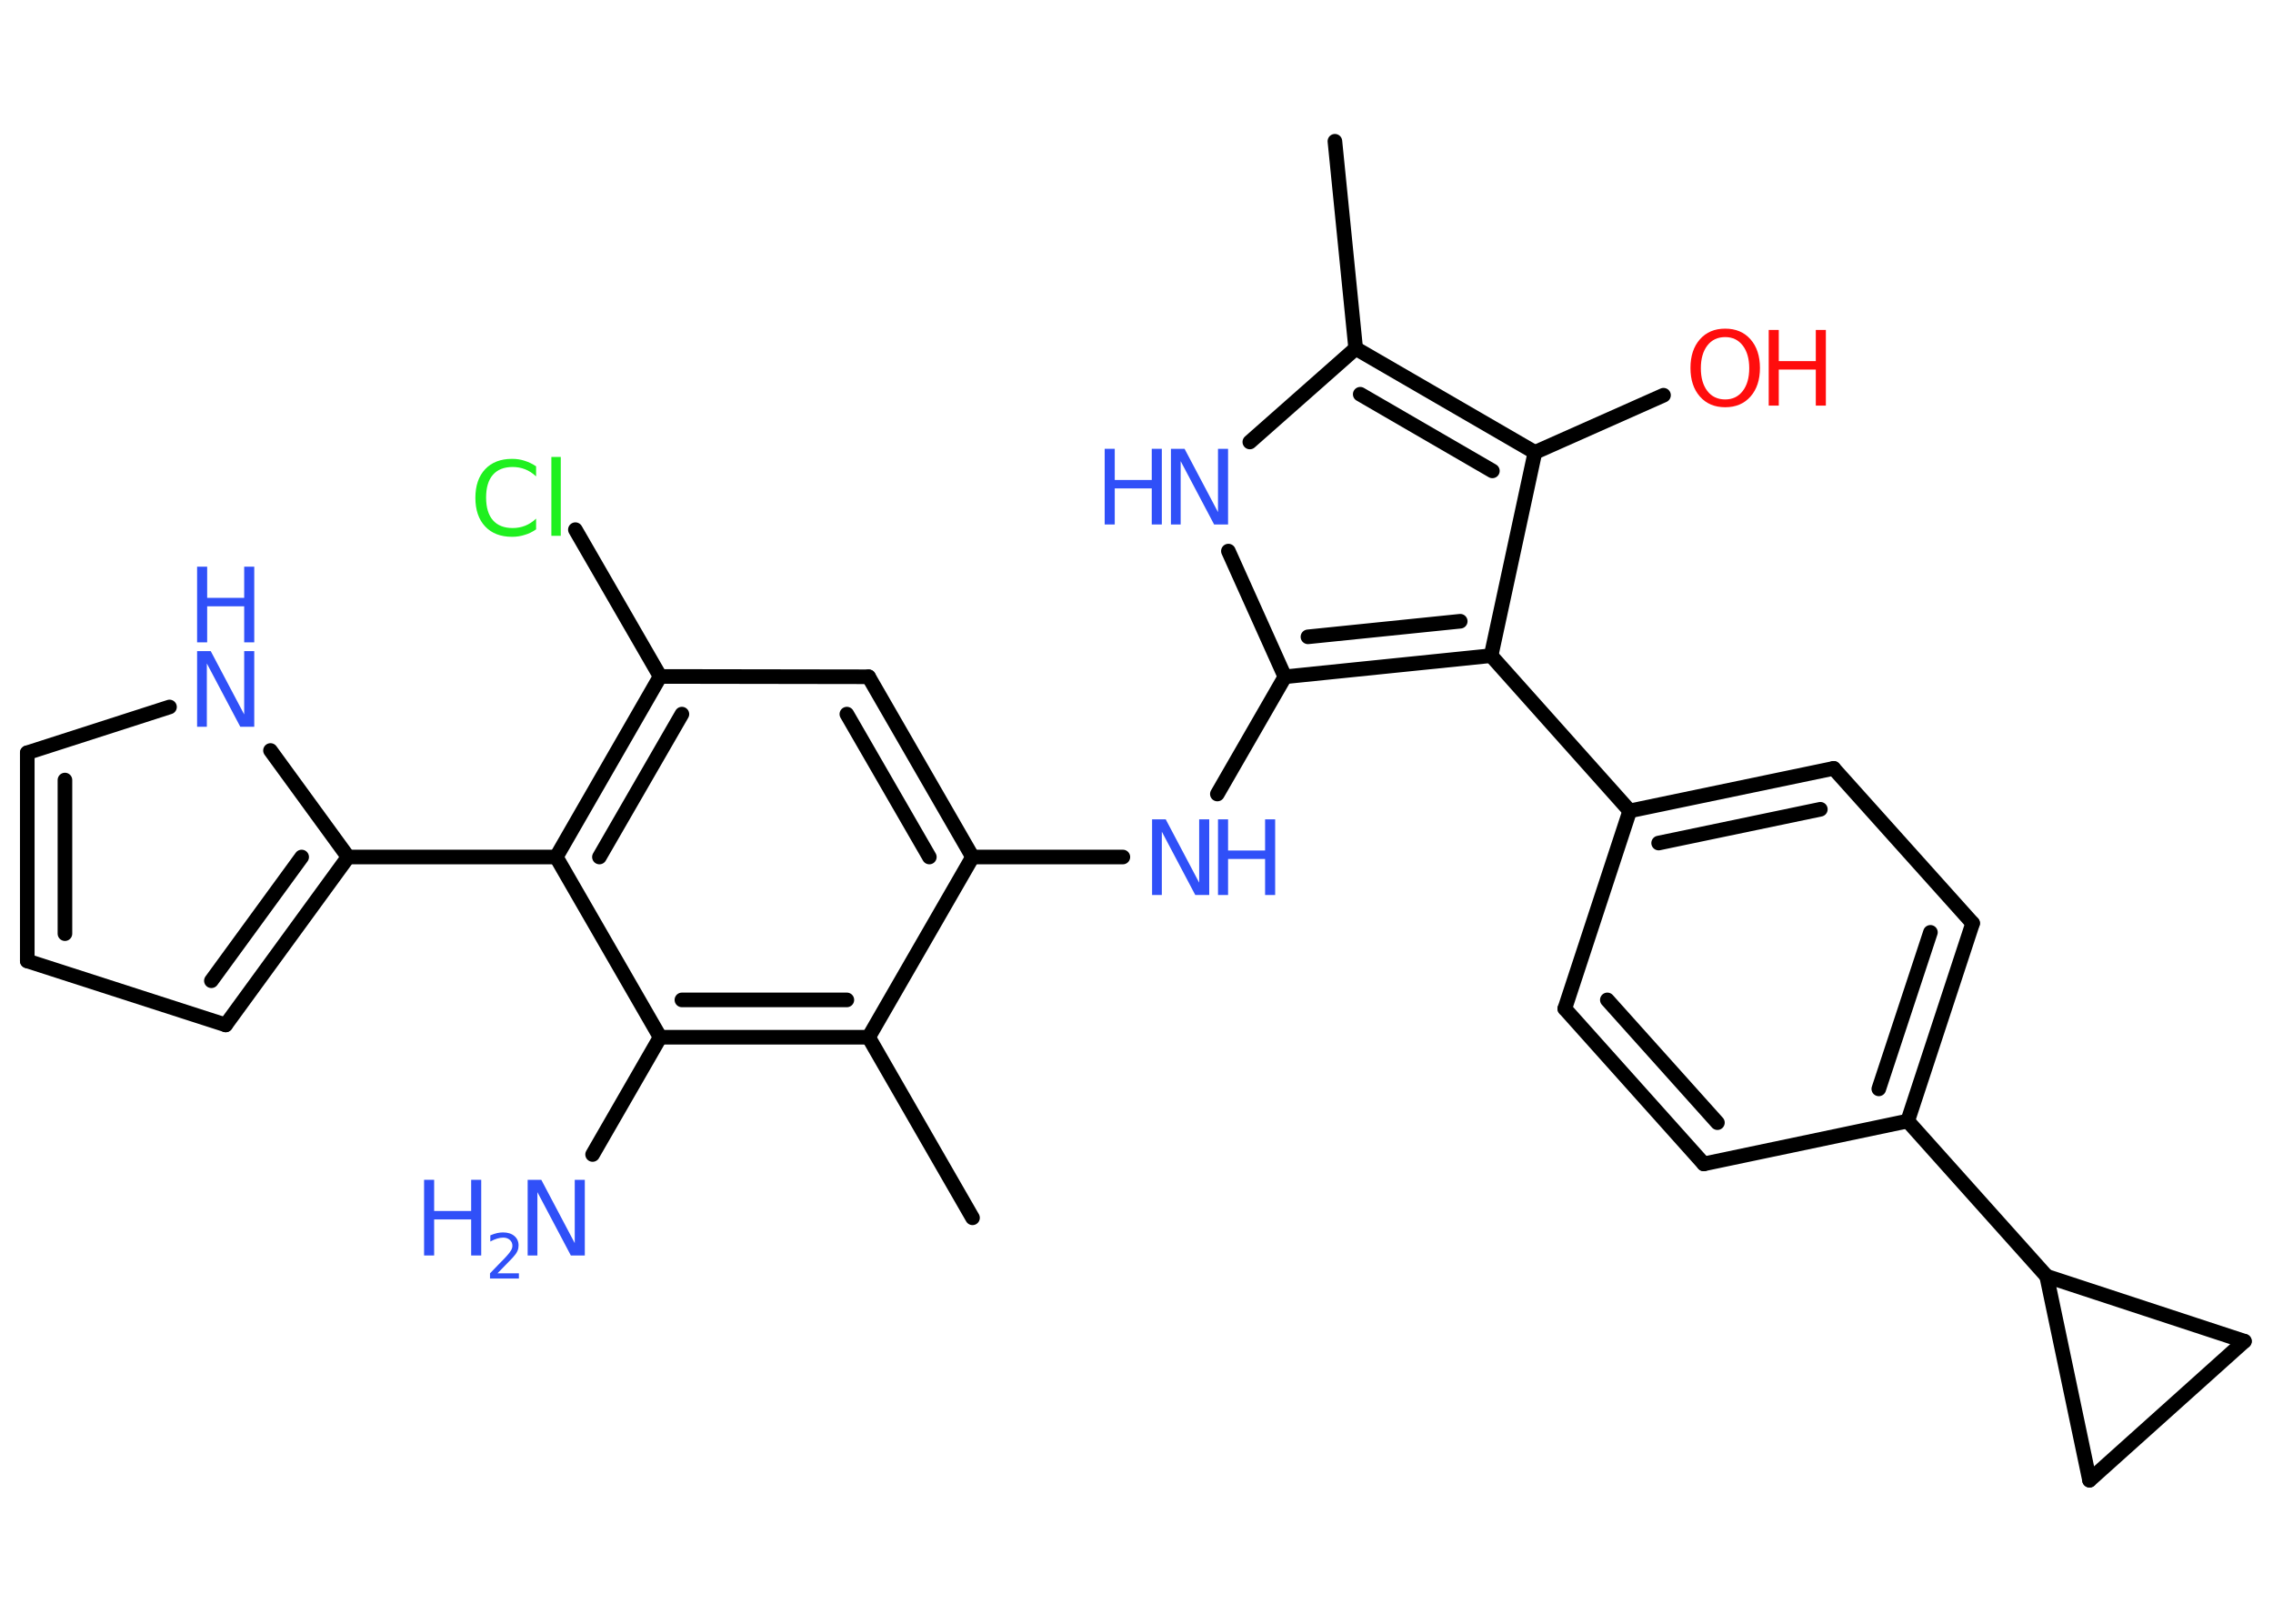 <?xml version='1.0' encoding='UTF-8'?>
<!DOCTYPE svg PUBLIC "-//W3C//DTD SVG 1.1//EN" "http://www.w3.org/Graphics/SVG/1.1/DTD/svg11.dtd">
<svg version='1.2' xmlns='http://www.w3.org/2000/svg' xmlns:xlink='http://www.w3.org/1999/xlink' width='70.0mm' height='50.0mm' viewBox='0 0 70.0 50.0'>
  <desc>Generated by the Chemistry Development Kit (http://github.com/cdk)</desc>
  <g stroke-linecap='round' stroke-linejoin='round' stroke='#000000' stroke-width='.45' fill='#3050F8'>
    <rect x='.0' y='.0' width='70.0' height='50.0' fill='#FFFFFF' stroke='none'/>
    <g id='mol1' class='mol'>
      <line id='mol1bnd1' class='bond' x1='41.11' y1='4.35' x2='41.75' y2='10.73'/>
      <line id='mol1bnd2' class='bond' x1='41.75' y1='10.73' x2='38.49' y2='13.61'/>
      <line id='mol1bnd3' class='bond' x1='37.83' y1='16.97' x2='39.57' y2='20.84'/>
      <line id='mol1bnd4' class='bond' x1='39.57' y1='20.84' x2='37.49' y2='24.45'/>
      <line id='mol1bnd5' class='bond' x1='34.58' y1='26.39' x2='29.95' y2='26.39'/>
      <g id='mol1bnd6' class='bond'>
        <line x1='29.95' y1='26.39' x2='26.75' y2='20.84'/>
        <line x1='28.62' y1='26.39' x2='26.08' y2='21.99'/>
      </g>
      <line id='mol1bnd7' class='bond' x1='26.75' y1='20.84' x2='20.33' y2='20.83'/>
      <line id='mol1bnd8' class='bond' x1='20.33' y1='20.83' x2='17.72' y2='16.31'/>
      <g id='mol1bnd9' class='bond'>
        <line x1='20.33' y1='20.83' x2='17.13' y2='26.39'/>
        <line x1='21.0' y1='21.99' x2='18.46' y2='26.39'/>
      </g>
      <line id='mol1bnd10' class='bond' x1='17.13' y1='26.39' x2='10.72' y2='26.39'/>
      <g id='mol1bnd11' class='bond'>
        <line x1='6.95' y1='31.56' x2='10.72' y2='26.39'/>
        <line x1='6.51' y1='30.2' x2='9.29' y2='26.39'/>
      </g>
      <line id='mol1bnd12' class='bond' x1='6.95' y1='31.56' x2='.84' y2='29.59'/>
      <g id='mol1bnd13' class='bond'>
        <line x1='.84' y1='23.18' x2='.84' y2='29.59'/>
        <line x1='2.0' y1='24.02' x2='2.0' y2='28.75'/>
      </g>
      <line id='mol1bnd14' class='bond' x1='.84' y1='23.18' x2='5.22' y2='21.77'/>
      <line id='mol1bnd15' class='bond' x1='10.72' y1='26.39' x2='8.33' y2='23.11'/>
      <line id='mol1bnd16' class='bond' x1='17.13' y1='26.39' x2='20.33' y2='31.94'/>
      <line id='mol1bnd17' class='bond' x1='20.33' y1='31.94' x2='18.25' y2='35.55'/>
      <g id='mol1bnd18' class='bond'>
        <line x1='20.33' y1='31.94' x2='26.75' y2='31.94'/>
        <line x1='21.0' y1='30.79' x2='26.08' y2='30.79'/>
      </g>
      <line id='mol1bnd19' class='bond' x1='29.95' y1='26.39' x2='26.75' y2='31.94'/>
      <line id='mol1bnd20' class='bond' x1='26.75' y1='31.94' x2='29.95' y2='37.5'/>
      <g id='mol1bnd21' class='bond'>
        <line x1='39.57' y1='20.84' x2='45.92' y2='20.19'/>
        <line x1='40.28' y1='19.61' x2='44.97' y2='19.13'/>
      </g>
      <line id='mol1bnd22' class='bond' x1='45.92' y1='20.19' x2='50.19' y2='24.97'/>
      <g id='mol1bnd23' class='bond'>
        <line x1='56.47' y1='23.66' x2='50.19' y2='24.97'/>
        <line x1='56.06' y1='24.92' x2='51.08' y2='25.96'/>
      </g>
      <line id='mol1bnd24' class='bond' x1='56.47' y1='23.66' x2='60.75' y2='28.43'/>
      <g id='mol1bnd25' class='bond'>
        <line x1='58.75' y1='34.52' x2='60.75' y2='28.43'/>
        <line x1='57.86' y1='33.53' x2='59.45' y2='28.71'/>
      </g>
      <line id='mol1bnd26' class='bond' x1='58.75' y1='34.52' x2='63.03' y2='39.3'/>
      <line id='mol1bnd27' class='bond' x1='63.03' y1='39.3' x2='69.12' y2='41.3'/>
      <line id='mol1bnd28' class='bond' x1='69.12' y1='41.3' x2='64.35' y2='45.58'/>
      <line id='mol1bnd29' class='bond' x1='63.03' y1='39.3' x2='64.35' y2='45.58'/>
      <line id='mol1bnd30' class='bond' x1='58.75' y1='34.52' x2='52.47' y2='35.84'/>
      <g id='mol1bnd31' class='bond'>
        <line x1='48.19' y1='31.06' x2='52.47' y2='35.84'/>
        <line x1='49.5' y1='30.79' x2='52.89' y2='34.57'/>
      </g>
      <line id='mol1bnd32' class='bond' x1='50.19' y1='24.97' x2='48.19' y2='31.06'/>
      <line id='mol1bnd33' class='bond' x1='45.92' y1='20.19' x2='47.27' y2='13.93'/>
      <g id='mol1bnd34' class='bond'>
        <line x1='47.27' y1='13.93' x2='41.75' y2='10.73'/>
        <line x1='45.96' y1='14.5' x2='41.89' y2='12.14'/>
      </g>
      <line id='mol1bnd35' class='bond' x1='47.27' y1='13.93' x2='51.23' y2='12.17'/>
      <g id='mol1atm3' class='atom'>
        <path d='M36.06 13.82h.42l1.03 1.95v-1.95h.31v2.33h-.43l-1.03 -1.95v1.95h-.3v-2.33z' stroke='none'/>
        <path d='M34.02 13.82h.31v.96h1.14v-.96h.31v2.33h-.31v-1.11h-1.14v1.11h-.31v-2.33z' stroke='none'/>
      </g>
      <g id='mol1atm5' class='atom'>
        <path d='M35.48 25.23h.42l1.03 1.95v-1.95h.31v2.33h-.43l-1.03 -1.95v1.95h-.3v-2.33z' stroke='none'/>
        <path d='M37.51 25.23h.31v.96h1.14v-.96h.31v2.33h-.31v-1.11h-1.14v1.11h-.31v-2.33z' stroke='none'/>
      </g>
      <path id='mol1atm9' class='atom' d='M16.51 14.34v.33q-.16 -.15 -.34 -.22q-.18 -.07 -.38 -.07q-.4 .0 -.61 .24q-.21 .24 -.21 .7q.0 .46 .21 .7q.21 .24 .61 .24q.2 .0 .38 -.07q.18 -.07 .34 -.22v.33q-.17 .12 -.35 .17q-.18 .06 -.39 .06q-.53 .0 -.83 -.32q-.3 -.32 -.3 -.88q.0 -.56 .3 -.88q.3 -.32 .83 -.32q.21 .0 .39 .06q.19 .06 .35 .17zM16.98 14.07h.29v2.43h-.29v-2.43z' stroke='none' fill='#1FF01F'/>
      <g id='mol1atm15' class='atom'>
        <path d='M6.07 20.05h.42l1.03 1.95v-1.95h.31v2.33h-.43l-1.03 -1.95v1.95h-.3v-2.33z' stroke='none'/>
        <path d='M6.07 17.45h.31v.96h1.14v-.96h.31v2.33h-.31v-1.11h-1.14v1.11h-.31v-2.33z' stroke='none'/>
      </g>
      <g id='mol1atm17' class='atom'>
        <path d='M16.25 36.33h.42l1.03 1.95v-1.95h.31v2.33h-.43l-1.03 -1.95v1.95h-.3v-2.33z' stroke='none'/>
        <path d='M13.06 36.33h.31v.96h1.14v-.96h.31v2.33h-.31v-1.11h-1.14v1.11h-.31v-2.33z' stroke='none'/>
        <path d='M15.32 39.21h.66v.16h-.89v-.16q.11 -.11 .29 -.3q.19 -.19 .23 -.24q.09 -.1 .13 -.17q.04 -.07 .04 -.14q.0 -.11 -.08 -.18q-.08 -.07 -.2 -.07q-.09 .0 -.19 .03q-.1 .03 -.21 .09v-.19q.12 -.05 .21 -.07q.1 -.02 .18 -.02q.22 .0 .35 .11q.13 .11 .13 .29q.0 .09 -.03 .16q-.03 .08 -.12 .18q-.02 .03 -.15 .16q-.13 .13 -.35 .36z' stroke='none'/>
      </g>
      <g id='mol1atm31' class='atom'>
        <path d='M53.13 10.38q-.35 .0 -.55 .26q-.2 .26 -.2 .7q.0 .44 .2 .7q.2 .26 .55 .26q.34 .0 .54 -.26q.2 -.26 .2 -.7q.0 -.44 -.2 -.7q-.2 -.26 -.54 -.26zM53.13 10.12q.49 .0 .78 .33q.29 .33 .29 .88q.0 .55 -.29 .88q-.29 .33 -.78 .33q-.49 .0 -.78 -.33q-.29 -.33 -.29 -.88q.0 -.55 .29 -.88q.29 -.33 .78 -.33z' stroke='none' fill='#FF0D0D'/>
        <path d='M54.47 10.16h.31v.96h1.14v-.96h.31v2.33h-.31v-1.11h-1.14v1.11h-.31v-2.33z' stroke='none' fill='#FF0D0D'/>
      </g>
    </g>
  </g>
</svg>
